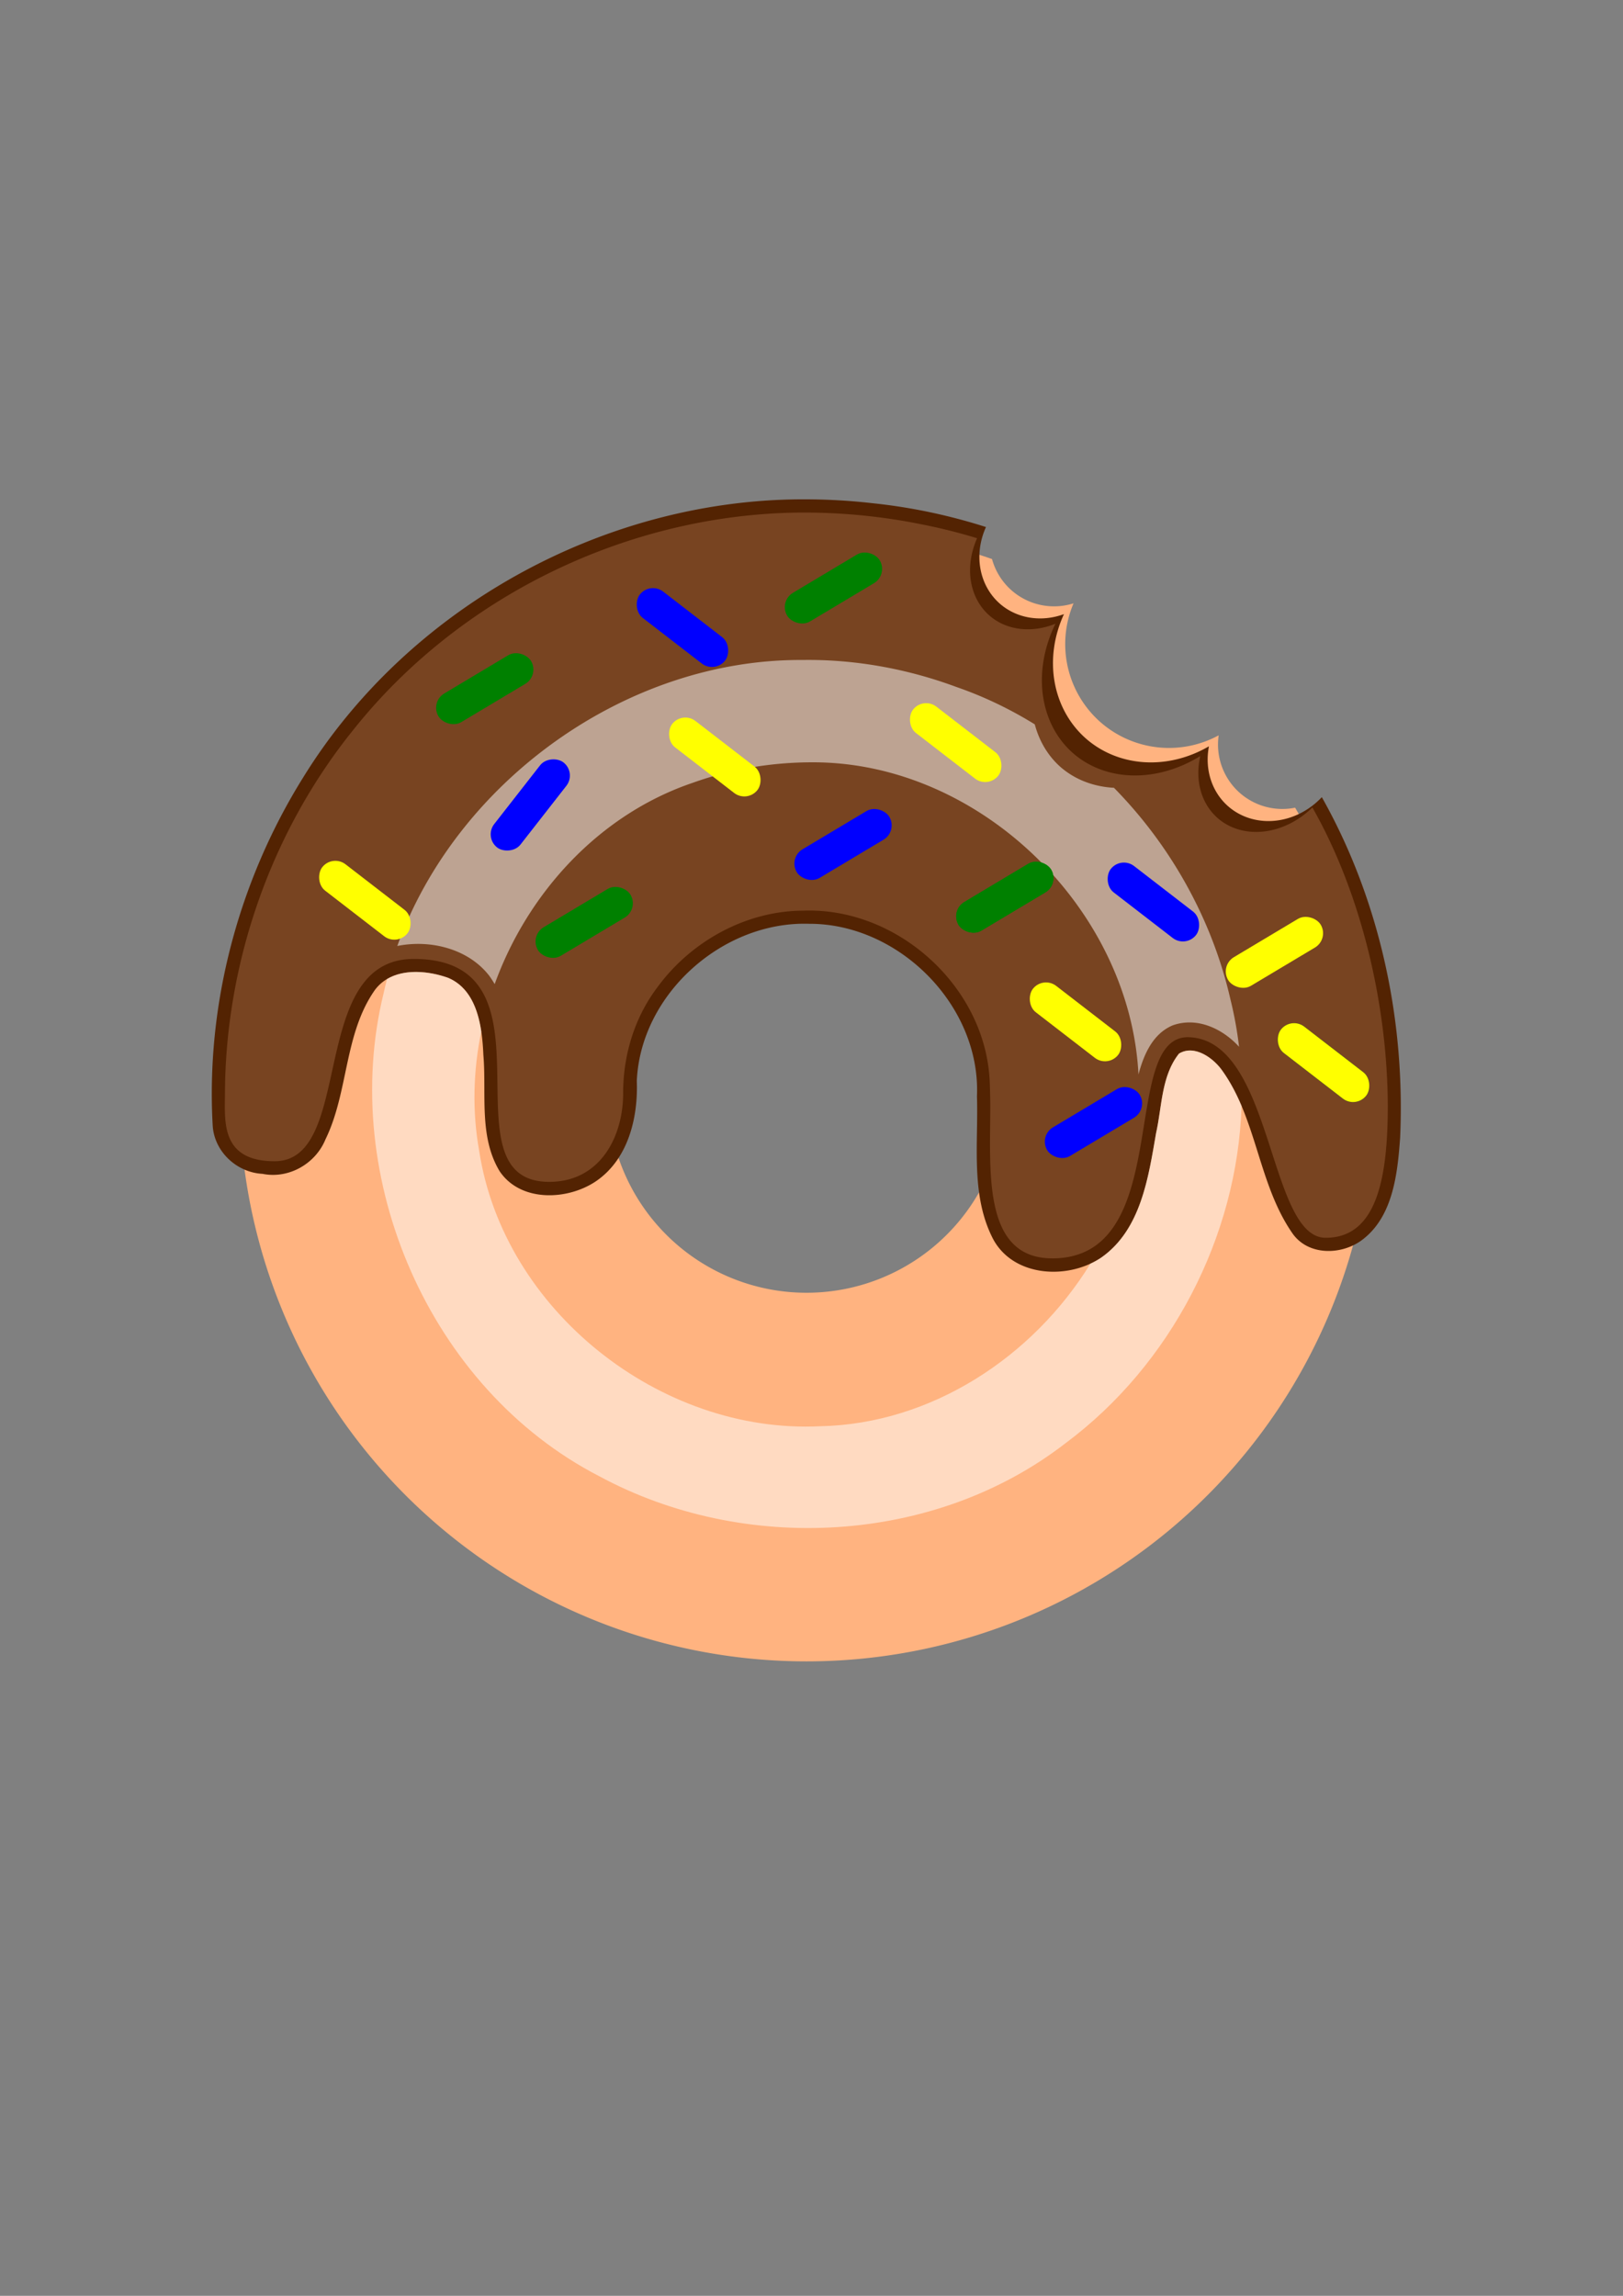 <?xml version="1.0" encoding="UTF-8" standalone="no"?>
<!-- Created with Inkscape (http://www.inkscape.org/) -->

<svg
   xmlns:dc="http://purl.org/dc/elements/1.1/"
   xmlns:cc="http://creativecommons.org/ns#"
   xmlns:rdf="http://www.w3.org/1999/02/22-rdf-syntax-ns#"
   xmlns:svg="http://www.w3.org/2000/svg"
   xmlns="http://www.w3.org/2000/svg"
   xmlns:sodipodi="http://sodipodi.sourceforge.net/DTD/sodipodi-0.dtd"
   xmlns:inkscape="http://www.inkscape.org/namespaces/inkscape"
   width="210mm"
   height="297mm"
   viewBox="0 0 210 297"
   version="1.1"
   id="svg8"
   inkscape:version="0.92.0 r15299"
   sodipodi:docname="inkscape_doughnut.svg">
  <rect x="0" y="0" width="210" height="297" fill="#808080" stroke="none"/>
  <defs
     id="defs2" />
  <sodipodi:namedview
     id="base"
     pagecolor="#ffffff"
     bordercolor="#666666"
     borderopacity="1.0"
     inkscape:pageopacity="0.0"
     inkscape:pageshadow="2"
     inkscape:zoom="0.35"
     inkscape:cx="-77.142857"
     inkscape:cy="217.14286"
     inkscape:document-units="mm"
     inkscape:current-layer="layer1"
     showgrid="false"
     inkscape:window-width="1920"
     inkscape:window-height="1001"
     inkscape:window-x="-9"
     inkscape:window-y="-9"
     inkscape:window-maximized="1" />
  <g
     inkscape:label="Layer 1"
     inkscape:groupmode="layer"
     id="layer1">
    <g
       id="layer1-8"
       inkscape:label="Layer 1"
       transform="matrix(0.293,0,0,0.293,56.614,156.729)">
      <path
         id="path4635"
         transform="scale(0.265)"
         d="M 614.883,-1140.244 A 944.882,944.882 0 0 0 -330,-195.361 a 944.882,944.882 0 0 0 944.883,944.881 944.882,944.882 0 0 0 944.881,-944.881 944.882,944.882 0 0 0 -130.666,-477.461 107.375,107.375 0 0 1 -92.439,-24.848 107.375,107.375 0 0 1 -34.945,-95.742 173.308,173.308 0 0 1 -197.631,-22.473 173.308,173.308 0 0 1 -44.242,-197.422 107.375,107.375 0 0 1 -103.633,-21.93 107.375,107.375 0 0 1 -32.24,-51.858 944.882,944.882 0 0 0 -309.084,-53.15 z m 0,614.174 A 330.709,330.709 0 0 1 945.59,-195.361 330.709,330.709 0 0 1 614.883,135.346 330.709,330.709 0 0 1 284.174,-195.361 330.709,330.709 0 0 1 614.883,-526.07 Z"
         style="opacity:1;fill:#ffb380;fill-opacity:1;stroke-width:1.566;stroke-miterlimit:4;stroke-dasharray:none"
         inkscape:connector-curvature="0" />
      <path
         id="path4666"
         transform="scale(0.265)"
         d="m 611.648,-1186.605 c -2.522,0 -5.044,0 -7.566,0.018 -330.41,2.079 -654.225,181.589 -827.924,463.244 -107.595,172.424 -162.672,378.572 -150.76,581.678 3.429,42.829 40.575,76.787 83.023,78.904 43.473,8.787 88.202,-16.696 104.809,-57.438 38.676,-79.168 30.745,-175.577 82.455,-249.035 28.038,-37.415 82.332,-34.118 121.609,-20.234 49.1,20.41 57.081,81.852 59.027,128.121 5.564,64.431 -8.013,136.152 27.188,194.291 34.834,51.699 112.659,48.647 160.039,16.912 53.985,-36.46 70.842,-105.805 68.48,-167.459 6.53,-145.03 143.435,-266.692 287.74,-261.777 149.337,-0.142 285.726,136.393 279.115,287.408 2.596,79.3 -11.073,165.322 27.24,238.457 34.534,63.192 125.174,67.4 180.162,30.072 66.059,-46.553 78.311,-133.601 91.123,-207.369 9.946,-44.225 8.652,-95.216 38.156,-132.301 25.707,-15.667 57.604,7.44 72.328,28.717 57.672,80.829 59.835,188.438 116.375,270.236 25.424,37.188 79.129,37.238 113.717,13.486 54.02,-38.194 61.666,-111.182 66.076,-171.998 8.751,-193.849 -32.932,-391.735 -127.242,-561.924 -1.08,-1.924 -2.168,-3.844 -3.262,-5.76 a 107.375,118.682 41.582 0 1 -156.518,14.793 107.375,118.682 41.582 0 1 -31.561,-99.557 173.308,191.557 41.582 0 1 -205.623,-13.465 173.308,191.557 41.582 0 1 -35.973,-206.74 107.375,118.682 41.582 0 1 -107.293,-17.805 107.375,118.682 41.582 0 1 -22.674,-127.295 c -61.37,-19.569 -124.706,-33.031 -189.012,-39.69 -37.587,-4.323 -75.424,-6.444 -113.258,-6.492 z"
         style="color:#000000;font-style:normal;font-variant:normal;font-weight:normal;font-stretch:normal;font-size:medium;line-height:normal;font-family:sans-serif;font-variant-ligatures:normal;font-variant-position:normal;font-variant-caps:normal;font-variant-numeric:normal;font-variant-alternates:normal;font-feature-settings:normal;text-indent:0;text-align:start;text-decoration:none;text-decoration-line:none;text-decoration-style:solid;text-decoration-color:#000000;letter-spacing:normal;word-spacing:normal;text-transform:none;writing-mode:lr-tb;direction:ltr;text-orientation:mixed;dominant-baseline:auto;baseline-shift:baseline;text-anchor:start;white-space:normal;shape-padding:0;clip-rule:nonzero;display:inline;overflow:visible;visibility:visible;opacity:1;isolation:auto;mix-blend-mode:normal;color-interpolation:sRGB;color-interpolation-filters:linearRGB;solid-color:#000000;solid-opacity:1;vector-effect:none;fill:#532302;fill-opacity:1;fill-rule:nonzero;stroke:none;stroke-width:25;stroke-linecap:round;stroke-linejoin:round;stroke-miterlimit:4;stroke-dasharray:none;stroke-dashoffset:0;stroke-opacity:1;color-rendering:auto;image-rendering:auto;shape-rendering:auto;text-rendering:auto;enable-background:accumulate"
         inkscape:connector-curvature="0" />
      <path
         id="path4653"
         transform="scale(0.265)"
         d="m 610.838,-1164.549 c -4.44,10e-4 -8.879,0.03 -13.318,0.092 -283.26,4.654 -561.431,139.977 -737.91,361.975 -137.059,169.86 -212.78,387.185 -213.902,605.002 -0.056,46.038 -8.059,113.697 82.752,113.697 134.764,0 54.308,-337.035 231.787,-337.035 252.879,0 42.971,371.402 225.875,371.402 85.189,0 123.422,-75.868 123.168,-148.064 0.025,-63.266 18.987,-126.284 57.947,-177.301 55.904,-75.89 147.433,-126.314 242.404,-126.486 153.437,-5.654 297.381,121.207 309.826,274.377 1.067,9.773 1.596,40.804 1.627,50.623 0,109.965 -13.181,254.33 103.502,254.33 205.431,0 109.598,-372.84 227.707,-368.461 140.705,5.217 131.536,334.193 227.705,334.193 84.488,0 103.502,-97.817 103.502,-220.063 -0.574,-165.817 -43.062,-351.809 -125.639,-496.889 a 107.375,128.748 41.582 0 1 -158.293,17.277 107.375,128.748 41.582 0 1 -28.549,-102.953 173.308,207.804 41.582 0 1 -212.738,-5.445 173.308,207.804 41.582 0 1 -28.613,-215.037 107.375,128.748 41.582 0 1 -110.551,-14.133 107.375,128.748 41.582 0 1 -20.014,-128.34 c -29.521,-9.02 -59.504,-16.592 -89.852,-22.598 -65.234,-13.404 -131.827,-20.179 -198.424,-20.164 z"
         style="opacity:1;fill:#784421;fill-opacity:1;stroke-width:1.566;stroke-miterlimit:4;stroke-dasharray:none"
         inkscape:connector-curvature="0" />
      <path
         id="path4669"
         transform="scale(0.265)"
         d="m -35.242,-399.129 c -17.397,-0.121 -34.526,3.223 -48.953,11.807 -2.125,8.114 -4.1,16.276 -5.9,24.488 -74.589,306.493 76.61,657.889 359.166,803.658 240.923,130.369 559.057,114.539 777.719,-55.039 175.369,-130.563 286.165,-344.39 293.021,-561.715 -8.646,-20.453 -18.848,-40.151 -31.916,-58.467 -14.724,-21.277 -46.621,-44.384 -72.328,-28.717 -29.504,37.085 -28.211,88.076 -38.156,132.301 -12.812,73.768 -25.064,160.816 -91.123,207.369 -5.76,3.91 -11.916,7.359 -18.354,10.338 C 992.387,242.361 822.539,353.942 637.803,357.74 371.077,370.979 109.981,164.449 69.385,-101.014 c -11.841,-66.026 -10.015,-133.633 3.496,-198.99 -5.564,-37.109 -19.407,-74.426 -55.586,-89.465 -15.957,-5.64 -34.391,-9.534 -52.537,-9.66 z"
         style="opacity:0.509;fill:#ffffff;fill-opacity:1;stroke-width:1.566;stroke-miterlimit:4;stroke-dasharray:none"
         inkscape:connector-curvature="0" />
      <path
         id="path4731"
         transform="scale(0.265)"
         d="m 616.762,-918.99 c -2.721,0.006 -5.442,0.03 -8.162,0.07 -293.539,-2.012 -576.534,201.948 -675.672,476.521 54.93,-11.154 118.41,4.516 153.314,49.74 3.26,4.511 6.232,9.118 8.957,13.807 55.265,-152.73 174.764,-282.895 330.242,-335.486 64.278,-23.055 132.648,-34.312 200.896,-34.09 277.786,0.205 527.685,244.833 541.705,520.164 8.907,-33.694 24.063,-68.123 57.195,-81.961 40.344,-14.291 82.593,5.22 110.418,35.754 -3.118,-26.505 -7.877,-52.882 -14.359,-78.984 -30.152,-132.181 -98.875,-255.723 -194.086,-352.492 a 173.308,223.345 41.582 0 1 -89.549,-35.08 173.308,223.345 41.582 0 1 -42.42,-70.633 c -40.858,-25.288 -84.409,-46.268 -130.129,-62.105 -79.263,-29.475 -164,-45.422 -248.352,-45.225 z"
         style="opacity:0.509;fill:#ffffff;fill-opacity:1;stroke-width:1.566;stroke-miterlimit:4;stroke-dasharray:none"
         inkscape:connector-curvature="0" />
      <rect
         style="opacity:1;fill:#0000ff;fill-opacity:1;stroke:none;stroke-width:1.277;stroke-linecap:round;stroke-linejoin:round;stroke-miterlimit:4;stroke-dasharray:none;stroke-opacity:1"
         id="rect4830"
         width="47.623"
         height="14.716"
         x="142.873"
         y="-85.583"
         ry="7.358"
         transform="rotate(-52.007)" />
      <rect
         style="opacity:1;fill:#008000;fill-opacity:1;stroke:none;stroke-width:1.277;stroke-linecap:round;stroke-linejoin:round;stroke-miterlimit:4;stroke-dasharray:none;stroke-opacity:1"
         id="rect4832"
         width="47.623"
         height="14.716"
         x="112.508"
         y="-194.816"
         ry="7.358"
         transform="rotate(-30.864)" />
      <rect
         style="opacity:1;fill:#008000;fill-opacity:1;stroke:none;stroke-width:1.277;stroke-linecap:round;stroke-linejoin:round;stroke-miterlimit:4;stroke-dasharray:none;stroke-opacity:1"
         id="rect4834"
         width="47.623"
         height="14.716"
         x="97.274"
         y="-83.71"
         ry="7.358"
         transform="rotate(-30.864)" />
      <rect
         style="opacity:1;fill:#008000;fill-opacity:1;stroke:none;stroke-width:1.277;stroke-linecap:round;stroke-linejoin:round;stroke-miterlimit:4;stroke-dasharray:none;stroke-opacity:1"
         id="rect4836"
         width="47.623"
         height="14.716"
         x="267.492"
         y="-153.975"
         ry="7.358"
         transform="rotate(-30.864)" />
      <rect
         transform="rotate(-30.864)"
         ry="7.358"
         y="-54.598"
         x="213.032"
         height="14.716"
         width="47.623"
         id="rect4860"
         style="opacity:1;fill:#0000ff;fill-opacity:1;stroke:none;stroke-width:1.277;stroke-linecap:round;stroke-linejoin:round;stroke-miterlimit:4;stroke-dasharray:none;stroke-opacity:1" />
      <rect
         transform="rotate(-30.864)"
         ry="7.358"
         y="2.036"
         x="262.409"
         height="14.716"
         width="47.623"
         id="rect4862"
         style="opacity:1;fill:#008000;fill-opacity:1;stroke:none;stroke-width:1.277;stroke-linecap:round;stroke-linejoin:round;stroke-miterlimit:4;stroke-dasharray:none;stroke-opacity:1" />
      <rect
         style="opacity:1;fill:#008000;fill-opacity:1;stroke:none;stroke-width:1.277;stroke-linecap:round;stroke-linejoin:round;stroke-miterlimit:4;stroke-dasharray:none;stroke-opacity:1"
         id="rect4838"
         width="47.623"
         height="14.716"
         x="262.409"
         y="2.036"
         ry="7.358"
         transform="rotate(-30.864)" />
      <rect
         style="opacity:1;fill:#0000ff;fill-opacity:1;stroke:none;stroke-width:1.277;stroke-linecap:round;stroke-linejoin:round;stroke-miterlimit:4;stroke-dasharray:none;stroke-opacity:1"
         id="rect4840"
         width="47.623"
         height="14.716"
         x="244.987"
         y="107.519"
         ry="7.358"
         transform="rotate(-30.864)" />
      <rect
         style="opacity:1;fill:#ffff00;fill-opacity:1;stroke:none;stroke-width:1.277;stroke-linecap:round;stroke-linejoin:round;stroke-miterlimit:4;stroke-dasharray:none;stroke-opacity:1"
         id="rect4842"
         width="47.623"
         height="14.716"
         x="352.123"
         y="84.01"
         ry="7.358"
         transform="rotate(-30.864)" />
      <rect
         style="opacity:1;fill:#0000ff;fill-opacity:1;stroke:none;stroke-width:1.277;stroke-linecap:round;stroke-linejoin:round;stroke-miterlimit:4;stroke-dasharray:none;stroke-opacity:1"
         id="rect4846"
         width="47.623"
         height="14.716"
         x="48.096"
         y="262.836"
         ry="7.358"
         transform="rotate(-142.339)" />
      <rect
         style="opacity:1;fill:#ffff00;fill-opacity:1;stroke:none;stroke-width:1.277;stroke-linecap:round;stroke-linejoin:round;stroke-miterlimit:4;stroke-dasharray:none;stroke-opacity:1"
         id="rect4848"
         width="47.623"
         height="14.716"
         x="1.868"
         y="226.324"
         ry="7.358"
         transform="rotate(-142.339)" />
      <rect
         style="opacity:1;fill:#ffff00;fill-opacity:1;stroke:none;stroke-width:1.277;stroke-linecap:round;stroke-linejoin:round;stroke-miterlimit:4;stroke-dasharray:none;stroke-opacity:1"
         id="rect4850"
         width="47.623"
         height="14.716"
         x="85.566"
         y="81.82"
         ry="7.358"
         transform="rotate(-142.339)" />
      <rect
         style="opacity:1;fill:#ffff00;fill-opacity:1;stroke:none;stroke-width:1.277;stroke-linecap:round;stroke-linejoin:round;stroke-miterlimit:4;stroke-dasharray:none;stroke-opacity:1"
         id="rect4852"
         width="47.623"
         height="14.716"
         x="-78.453"
         y="296.337"
         ry="7.358"
         transform="rotate(-142.339)" />
      <rect
         style="opacity:1;fill:#0000ff;fill-opacity:1;stroke:none;stroke-width:1.277;stroke-linecap:round;stroke-linejoin:round;stroke-miterlimit:4;stroke-dasharray:none;stroke-opacity:1"
         id="rect4854"
         width="47.623"
         height="14.716"
         x="-190.574"
         y="293.969"
         ry="7.358"
         transform="rotate(-142.339)" />
      <rect
         style="opacity:1;fill:#ffff00;fill-opacity:1;stroke:none;stroke-width:1.277;stroke-linecap:round;stroke-linejoin:round;stroke-miterlimit:4;stroke-dasharray:none;stroke-opacity:1"
         id="rect4856"
         width="47.623"
         height="14.716"
         x="-195.677"
         y="231.063"
         ry="7.358"
         transform="rotate(-142.339)" />
      <rect
         style="opacity:1;fill:#008000;fill-opacity:1;stroke:none;stroke-width:1.277;stroke-linecap:round;stroke-linejoin:round;stroke-miterlimit:4;stroke-dasharray:none;stroke-opacity:1"
         id="rect4858"
         width="47.623"
         height="14.716"
         x="-293.384"
         y="283.746"
         ry="7.358"
         transform="rotate(-142.339)" />
      <rect
         transform="rotate(-142.339)"
         ry="7.358"
         y="283.746"
         x="-293.384"
         height="14.716"
         width="47.623"
         id="rect4802"
         style="opacity:1;fill:#ffff00;fill-opacity:1;stroke:none;stroke-width:1.277;stroke-linecap:round;stroke-linejoin:round;stroke-miterlimit:4;stroke-dasharray:none;stroke-opacity:1" />
    </g>
  </g>
</svg>
